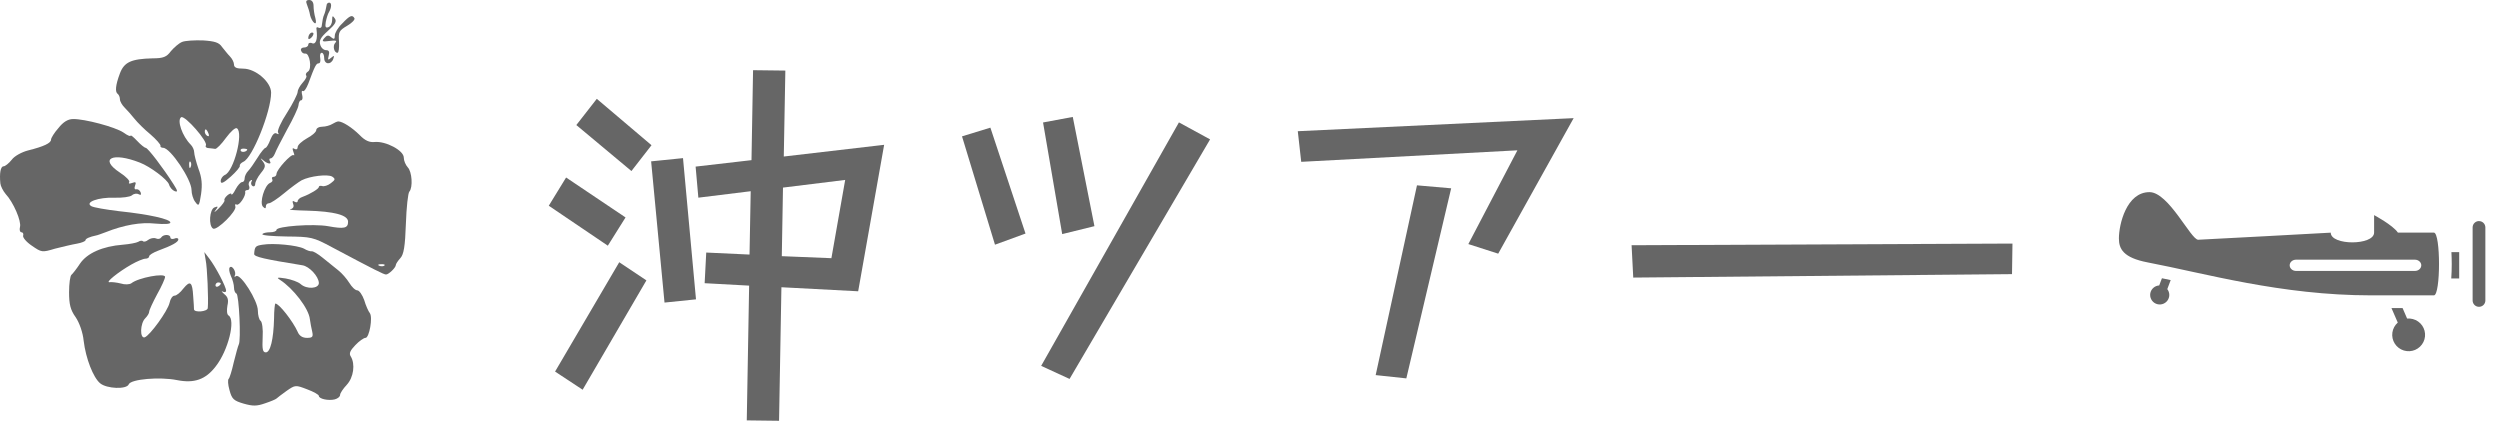 <svg width="164" height="28" viewBox="0 0 164 28" fill="none" xmlns="http://www.w3.org/2000/svg">
<path d="M20.134 0.294C20.204 0.468 20.308 0.779 20.343 1.004C20.395 1.212 20.517 1.437 20.622 1.507C20.726 1.576 20.761 1.472 20.691 1.195C20.622 0.97 20.569 0.606 20.569 0.381C20.569 0.156 20.465 0 20.291 0C20.082 0 20.047 0.087 20.134 0.294Z" fill="#666666"/>
<path d="M21.424 0.346C21.389 0.571 21.319 0.848 21.267 0.952C21.197 1.091 21.145 1.368 21.11 1.662C21.11 1.801 21.006 1.87 20.902 1.818C20.797 1.749 20.728 1.801 20.762 1.922C20.849 2.563 20.728 2.926 20.484 2.84C20.345 2.77 20.223 2.822 20.223 2.926C20.223 3.03 20.101 3.117 19.945 3.117C19.788 3.117 19.701 3.221 19.753 3.324C19.788 3.446 19.91 3.532 20.014 3.515C20.31 3.446 20.484 4.519 20.206 4.692C20.084 4.762 20.032 4.883 20.084 4.952C20.154 5.004 20.049 5.212 19.858 5.42C19.684 5.61 19.527 5.887 19.527 6.026C19.527 6.164 19.214 6.788 18.831 7.394C18.431 8 18.17 8.588 18.24 8.692C18.309 8.813 18.292 8.831 18.153 8.761C18.014 8.675 17.874 8.813 17.735 9.16C17.631 9.454 17.474 9.697 17.422 9.697C17.352 9.697 17.109 9.991 16.9 10.337C16.674 10.701 16.395 11.099 16.274 11.22C16.152 11.341 16.047 11.567 16.047 11.705C16.047 11.844 15.978 11.947 15.873 11.947C15.787 11.947 15.595 12.155 15.456 12.415C15.317 12.692 15.195 12.831 15.178 12.744C15.178 12.658 15.056 12.692 14.917 12.813C14.777 12.934 14.69 13.073 14.725 13.142C14.76 13.194 14.586 13.437 14.342 13.679C14.099 13.921 13.995 13.973 14.134 13.8C14.325 13.54 14.325 13.506 14.064 13.61C13.751 13.731 13.664 14.805 13.977 14.995C14.221 15.151 15.56 13.835 15.439 13.54C15.404 13.419 15.421 13.367 15.526 13.419C15.682 13.523 16.152 12.831 16.082 12.588C16.065 12.519 16.134 12.467 16.239 12.467C16.343 12.467 16.395 12.346 16.343 12.207C16.274 12.069 16.326 11.913 16.43 11.844C16.535 11.774 16.57 11.792 16.5 11.913C16.448 12.017 16.465 12.138 16.57 12.207C16.656 12.259 16.743 12.207 16.743 12.069C16.743 11.93 16.9 11.618 17.109 11.359C17.422 10.978 17.439 10.857 17.248 10.597C17.057 10.354 17.057 10.337 17.265 10.51C17.561 10.77 17.857 10.805 17.7 10.562C17.648 10.458 17.666 10.389 17.753 10.389C17.84 10.389 17.961 10.251 18.031 10.078C18.083 9.922 18.448 9.212 18.831 8.502C19.231 7.792 19.562 7.082 19.579 6.909C19.597 6.718 19.666 6.58 19.753 6.58C19.84 6.58 19.875 6.424 19.823 6.233C19.771 6.043 19.788 5.922 19.875 5.974C19.945 6.026 20.101 5.801 20.223 5.489C20.658 4.311 20.745 4.156 20.902 4.156C21.006 4.156 21.041 4 21.006 3.809C20.971 3.619 21.006 3.463 21.11 3.463C21.197 3.463 21.267 3.619 21.267 3.809C21.267 4.225 21.702 4.277 21.858 3.879C21.945 3.636 21.928 3.619 21.719 3.792C21.511 3.965 21.493 3.948 21.563 3.653C21.632 3.394 21.58 3.29 21.389 3.29C21.232 3.29 21.058 3.134 21.006 2.926C20.919 2.666 21.041 2.441 21.511 2.026C21.998 1.593 22.102 1.402 21.963 1.212C21.824 1.004 21.789 1.022 21.789 1.316C21.789 1.524 21.685 1.731 21.545 1.783C21.354 1.853 21.319 1.766 21.371 1.437C21.424 1.177 21.511 0.9 21.58 0.796C21.754 0.502 21.772 0.173 21.598 0.173C21.511 0.173 21.424 0.242 21.424 0.346Z" fill="#666666"/>
<path d="M22.45 1.541C22.171 1.801 21.963 2.164 21.963 2.337C21.963 2.58 21.91 2.597 21.719 2.441C21.545 2.285 21.441 2.303 21.267 2.511C21.093 2.718 21.145 2.753 21.632 2.684C22.015 2.632 22.137 2.666 21.997 2.805C21.806 2.995 21.91 3.463 22.137 3.463C22.224 3.463 22.258 3.134 22.241 2.753C22.189 2.095 22.241 2.008 22.763 1.697C23.093 1.506 23.302 1.281 23.25 1.195C23.111 0.952 22.954 1.004 22.45 1.541Z" fill="#666666"/>
<path d="M20.344 2.2C20.275 2.252 20.223 2.39 20.223 2.494C20.223 2.598 20.31 2.581 20.431 2.46C20.536 2.356 20.588 2.217 20.553 2.165C20.501 2.113 20.397 2.131 20.344 2.2Z" fill="#666666"/>
<path d="M11.939 2.754C11.73 2.84 11.417 3.117 11.208 3.36C10.93 3.741 10.703 3.827 10.008 3.827C8.616 3.862 8.146 4.07 7.867 4.814C7.572 5.594 7.537 6.044 7.728 6.165C7.798 6.217 7.867 6.373 7.867 6.511C7.867 6.65 8.007 6.892 8.181 7.065C8.337 7.221 8.633 7.55 8.824 7.793C9.016 8.035 9.486 8.503 9.868 8.814C10.251 9.143 10.547 9.49 10.529 9.559C10.495 9.628 10.582 9.697 10.703 9.697C11.173 9.697 12.565 11.775 12.565 12.468C12.565 12.71 12.669 13.074 12.809 13.247C13.035 13.559 13.07 13.524 13.191 12.727C13.278 12.104 13.244 11.654 13.017 11.065C12.861 10.615 12.739 10.13 12.739 9.992C12.739 9.836 12.635 9.611 12.513 9.49C11.956 8.935 11.591 7.879 11.886 7.689C12.13 7.55 13.661 9.299 13.505 9.541C13.452 9.628 13.539 9.715 13.678 9.715C13.835 9.732 14.027 9.749 14.114 9.767C14.2 9.784 14.531 9.455 14.827 9.039C15.123 8.641 15.436 8.347 15.54 8.416C15.992 8.693 15.331 11.273 14.74 11.481C14.601 11.55 14.479 11.723 14.479 11.879C14.479 12.087 14.653 12.018 15.14 11.585C15.488 11.273 15.766 10.944 15.732 10.875C15.714 10.788 15.819 10.684 15.958 10.615C16.549 10.39 17.785 7.325 17.785 6.078C17.785 5.386 16.775 4.503 15.958 4.503C15.523 4.503 15.349 4.433 15.349 4.226C15.349 4.087 15.227 3.845 15.088 3.706C14.949 3.568 14.722 3.273 14.566 3.083C14.374 2.788 14.096 2.702 13.313 2.65C12.756 2.633 12.13 2.667 11.939 2.754ZM13.678 8.762C13.731 8.901 13.713 8.97 13.609 8.918C13.505 8.866 13.435 8.745 13.435 8.641C13.435 8.399 13.557 8.451 13.678 8.762ZM16.219 9.801C16.219 9.94 15.888 10.026 15.801 9.905C15.749 9.819 15.819 9.749 15.958 9.749C16.097 9.749 16.219 9.784 16.219 9.801ZM12.513 10.944C12.461 11.083 12.409 11.031 12.409 10.84C12.391 10.65 12.443 10.546 12.495 10.615C12.548 10.667 12.565 10.823 12.513 10.944Z" fill="#666666"/>
<path d="M3.834 8.399C3.556 8.711 3.347 9.057 3.347 9.161C3.347 9.386 2.877 9.611 1.833 9.871C1.433 9.975 0.946 10.234 0.772 10.477C0.581 10.719 0.337 10.91 0.233 10.91C0.041 10.91 -0.046 11.36 0.024 12.035C0.041 12.208 0.198 12.52 0.372 12.728C0.876 13.264 1.416 14.511 1.311 14.892C1.259 15.083 1.311 15.239 1.416 15.239C1.503 15.239 1.555 15.342 1.52 15.446C1.468 15.568 1.729 15.879 2.094 16.122C2.721 16.554 2.755 16.572 3.608 16.312C4.095 16.191 4.739 16.035 5.052 15.983C5.348 15.931 5.609 15.827 5.609 15.758C5.609 15.654 5.887 15.533 6.305 15.446C6.357 15.446 6.635 15.342 6.914 15.239C8.131 14.754 9.245 14.563 10.184 14.667C10.793 14.719 11.176 14.702 11.176 14.598C11.176 14.373 9.784 14.061 7.801 13.853C6.948 13.749 6.131 13.611 5.991 13.524C5.539 13.264 6.461 12.935 7.488 12.97C8.01 12.988 8.532 12.918 8.653 12.814C8.793 12.693 8.984 12.676 9.106 12.745C9.228 12.814 9.28 12.78 9.228 12.624C9.175 12.485 9.054 12.399 8.949 12.416C8.827 12.451 8.793 12.347 8.862 12.174C8.949 11.948 8.897 11.914 8.671 12.001C8.497 12.07 8.41 12.052 8.479 11.948C8.532 11.862 8.271 11.585 7.87 11.325C6.479 10.408 7.366 9.957 9.175 10.667C9.854 10.927 10.985 11.775 11.089 12.104C11.141 12.295 11.315 12.485 11.454 12.537C11.681 12.624 11.663 12.52 11.385 12.087C10.689 10.996 9.697 9.698 9.558 9.698C9.488 9.698 9.228 9.49 9.001 9.247C8.758 8.988 8.566 8.832 8.566 8.901C8.566 8.97 8.358 8.884 8.097 8.693C7.557 8.33 5.539 7.793 4.791 7.81C4.46 7.81 4.147 8.001 3.834 8.399Z" fill="#666666"/>
<path d="M21.79 8.138C21.651 8.225 21.355 8.311 21.146 8.311C20.92 8.311 20.746 8.415 20.746 8.536C20.746 8.657 20.468 8.9 20.137 9.073C19.807 9.264 19.528 9.506 19.528 9.644C19.528 9.783 19.441 9.835 19.32 9.766C19.18 9.679 19.163 9.731 19.25 9.973C19.32 10.147 19.32 10.233 19.267 10.181C19.128 10.043 18.137 11.134 18.137 11.411C18.137 11.514 18.049 11.601 17.945 11.601C17.858 11.601 17.806 11.67 17.858 11.757C17.91 11.844 17.858 11.947 17.719 11.999C17.354 12.138 17.006 13.315 17.249 13.558C17.388 13.696 17.441 13.696 17.441 13.54C17.441 13.419 17.527 13.333 17.649 13.333C17.754 13.333 18.206 13.038 18.641 12.675C19.076 12.311 19.598 11.93 19.789 11.826C20.329 11.549 21.494 11.411 21.79 11.584C22.016 11.74 21.999 11.792 21.703 12.017C21.512 12.172 21.251 12.242 21.146 12.207C21.025 12.172 20.92 12.19 20.92 12.259C20.92 12.38 20.398 12.709 19.841 12.917C19.668 12.969 19.528 13.107 19.528 13.194C19.528 13.281 19.441 13.298 19.32 13.229C19.198 13.142 19.163 13.194 19.233 13.385C19.302 13.558 19.233 13.679 19.041 13.731C18.885 13.765 19.372 13.8 20.137 13.818C21.947 13.869 22.834 14.112 22.834 14.545C22.834 14.978 22.573 15.03 21.529 14.839C20.555 14.666 18.137 14.839 18.137 15.082C18.137 15.168 17.945 15.237 17.719 15.237C17.475 15.237 17.249 15.289 17.214 15.359C17.162 15.445 17.875 15.497 18.798 15.514C20.416 15.532 20.537 15.549 21.79 16.224C24.591 17.713 25.183 18.008 25.322 18.008C25.496 18.008 25.966 17.558 25.966 17.384C25.966 17.315 26.105 17.107 26.262 16.934C26.488 16.692 26.575 16.172 26.627 14.666C26.662 13.61 26.766 12.657 26.853 12.571C27.097 12.294 27.027 11.255 26.749 10.978C26.609 10.822 26.488 10.545 26.488 10.337C26.488 9.87 25.305 9.246 24.574 9.315C24.243 9.35 23.948 9.229 23.599 8.865C23.095 8.363 22.469 7.965 22.19 7.965C22.121 7.965 21.929 8.051 21.79 8.138ZM25.218 17.419C25.165 17.471 25.009 17.488 24.887 17.436C24.748 17.384 24.8 17.332 24.991 17.332C25.183 17.315 25.287 17.367 25.218 17.419Z" fill="#666666"/>
<path d="M10.569 15.584C10.516 15.671 10.36 15.706 10.22 15.636C10.064 15.584 9.855 15.636 9.716 15.74C9.594 15.844 9.438 15.879 9.385 15.827C9.333 15.775 9.194 15.775 9.072 15.861C8.95 15.931 8.498 16.017 8.063 16.052C6.723 16.156 5.714 16.606 5.245 17.299C5.018 17.645 4.757 17.974 4.688 18.026C4.601 18.095 4.531 18.597 4.531 19.169C4.531 19.965 4.618 20.329 4.966 20.814C5.21 21.177 5.436 21.818 5.488 22.355C5.627 23.515 6.114 24.762 6.567 25.142C7.002 25.506 8.307 25.558 8.446 25.212C8.585 24.866 10.499 24.71 11.612 24.935C12.743 25.16 13.491 24.9 14.152 24.034C14.97 22.995 15.475 20.97 14.988 20.692C14.883 20.623 14.866 20.363 14.918 20.052C15.005 19.671 14.953 19.48 14.709 19.29C14.535 19.134 14.501 19.065 14.622 19.134C14.727 19.186 14.831 19.169 14.831 19.065C14.831 18.805 14.135 17.489 13.735 16.97L13.404 16.537L13.491 17.056C13.596 17.524 13.683 19.671 13.631 20.208C13.613 20.45 12.743 20.519 12.726 20.294C12.726 20.225 12.709 19.844 12.674 19.446C12.621 18.493 12.482 18.372 12.03 18.926C11.838 19.186 11.578 19.394 11.456 19.394C11.317 19.394 11.177 19.602 11.125 19.861C11.003 20.398 9.838 22.008 9.49 22.13C9.159 22.216 9.194 21.212 9.525 20.883C9.664 20.744 9.786 20.554 9.786 20.45C9.786 20.346 10.029 19.827 10.307 19.307C10.603 18.788 10.829 18.268 10.829 18.164C10.829 17.887 9.072 18.216 8.62 18.58C8.498 18.667 8.185 18.684 7.924 18.597C7.646 18.528 7.332 18.493 7.193 18.511C6.863 18.563 7.767 17.835 8.62 17.351C8.985 17.143 9.403 16.97 9.542 16.97C9.681 16.97 9.786 16.9 9.786 16.814C9.786 16.727 10.046 16.571 10.36 16.45C11.299 16.104 11.699 15.879 11.699 15.706C11.699 15.619 11.578 15.584 11.438 15.654C11.299 15.706 11.177 15.671 11.177 15.584C11.177 15.359 10.708 15.359 10.569 15.584ZM14.483 18.597C14.483 18.649 14.414 18.736 14.309 18.788C14.222 18.84 14.135 18.805 14.135 18.718C14.135 18.615 14.222 18.528 14.309 18.528C14.414 18.528 14.483 18.563 14.483 18.597Z" fill="#666666"/>
<path d="M17.23 16.052C16.76 16.121 16.708 16.173 16.673 16.658C16.655 16.848 17.369 17.004 19.839 17.402C20.292 17.472 20.901 18.13 20.918 18.563C20.918 18.944 20.118 18.995 19.718 18.632C19.561 18.493 19.126 18.337 18.743 18.268C18.187 18.182 18.117 18.199 18.361 18.355C19.23 18.909 20.257 20.242 20.327 20.935C20.361 21.177 20.431 21.558 20.483 21.766C20.553 22.095 20.501 22.164 20.135 22.164C19.839 22.164 19.631 22.026 19.526 21.766C19.213 21.073 18.308 19.913 18.065 19.913C18.03 19.913 17.978 20.363 17.978 20.9C17.943 22.268 17.734 23.116 17.439 23.116C17.23 23.116 17.195 22.909 17.23 22.13C17.265 21.576 17.195 21.108 17.09 21.039C17.003 20.987 16.916 20.675 16.916 20.381C16.916 19.723 15.786 17.939 15.49 18.112C15.386 18.182 15.351 18.164 15.403 18.078C15.525 17.853 15.229 17.368 15.072 17.541C15.003 17.61 15.037 17.853 15.142 18.095C15.264 18.337 15.351 18.684 15.351 18.874C15.351 19.047 15.42 19.221 15.507 19.255C15.681 19.307 15.82 22.337 15.664 22.597C15.612 22.701 15.472 23.22 15.333 23.774C15.211 24.329 15.055 24.814 15.003 24.848C14.933 24.9 14.95 25.229 15.055 25.593C15.211 26.181 15.333 26.285 15.977 26.476C16.586 26.649 16.847 26.649 17.386 26.458C17.752 26.337 18.082 26.199 18.134 26.147C18.187 26.095 18.482 25.87 18.796 25.645C19.37 25.246 19.387 25.246 20.153 25.541C20.57 25.697 20.918 25.887 20.918 25.974C20.918 26.164 21.544 26.303 21.962 26.199C22.153 26.147 22.31 26.026 22.31 25.904C22.31 25.8 22.501 25.506 22.745 25.246C23.197 24.762 23.319 23.878 23.006 23.376C22.884 23.186 22.971 22.995 23.302 22.649C23.563 22.372 23.858 22.164 23.98 22.164C24.224 22.164 24.467 20.814 24.259 20.537C24.172 20.433 23.998 20.052 23.893 19.688C23.771 19.342 23.563 19.047 23.441 19.047C23.302 19.047 23.076 18.822 22.919 18.563C22.745 18.285 22.432 17.922 22.188 17.731C21.962 17.558 21.51 17.177 21.179 16.918C20.866 16.658 20.535 16.467 20.448 16.485C20.379 16.502 20.135 16.433 19.944 16.312C19.509 16.087 17.926 15.931 17.23 16.052Z" fill="#666666"/>
<path d="M49.143 18.737L46.225 18.578L46.329 16.567L49.169 16.699L49.246 12.544L45.812 12.967L45.632 10.929L49.298 10.506L49.401 4.604L51.519 4.63L51.416 10.268L58 9.5L56.296 19.108L51.261 18.843L51.106 27.604L48.988 27.577L49.143 18.737ZM39.15 6.483L42.739 9.526L41.422 11.22L37.807 8.203L39.15 6.483ZM42.714 10.585L44.805 10.373L45.657 19.637L43.592 19.849L42.714 10.585ZM37.136 11.644L41.035 14.264L39.873 16.117L36 13.496L37.136 11.644ZM51.364 12.306L51.286 16.805L54.54 16.937L55.444 11.803L51.364 12.306ZM40.622 17.202L42.404 18.393L38.221 25.566L36.413 24.375L40.622 17.202Z" fill="#666666"/>
<path d="M107.032 16.087L132.018 15.978L131.988 17.983L107.141 18.209L107.032 16.087Z" fill="#666666"/>
<path d="M99.541 9.861L85.36 10.616L85.135 8.607L103.231 7.75L98.282 16.64L96.323 16.011L99.541 9.861ZM92.954 12.158L95.197 12.353L92.255 24.822L90.244 24.607L92.954 12.158Z" fill="#666666"/>
<path d="M68.424 8.034L70.374 7.671L71.795 14.836L69.68 15.357L68.424 8.034ZM77.338 8.029L79.382 9.143L70.163 24.858L68.3 24.001L77.338 8.029ZM63.108 8.945L64.969 8.374L67.273 15.321L65.271 16.052L63.108 8.945Z" fill="#666666"/>
<path d="M141.823 18.253L142.397 18.374L142.174 18.966C142.26 19.076 142.306 19.212 142.306 19.352C142.305 19.491 142.257 19.627 142.17 19.736C142.083 19.846 141.961 19.923 141.825 19.956C141.688 19.989 141.545 19.975 141.417 19.917C141.289 19.859 141.185 19.76 141.121 19.636C141.056 19.512 141.035 19.37 141.061 19.232C141.088 19.095 141.159 18.971 141.265 18.879C141.37 18.787 141.504 18.733 141.644 18.725L141.823 18.253ZM157.294 21.162C157.102 21.33 156.976 21.562 156.94 21.815C156.904 22.068 156.959 22.325 157.097 22.541C157.234 22.757 157.444 22.917 157.69 22.992C157.935 23.067 158.199 23.053 158.435 22.952C158.67 22.85 158.862 22.669 158.975 22.439C159.088 22.21 159.115 21.948 159.052 21.701C158.988 21.453 158.838 21.236 158.628 21.089C158.418 20.942 158.162 20.875 157.907 20.898L157.609 20.209H156.88L157.294 21.162ZM160.834 17.317C160.834 17.651 160.823 17.975 160.802 18.268H161.323V16.541H160.813C160.825 16.787 160.834 17.049 160.834 17.318L160.834 17.317ZM159.663 19.375H155.535C149.632 19.375 144.615 17.924 140.889 17.214C139.277 16.906 139 16.321 139 15.64C139 14.729 139.493 12.604 141.007 12.604C142.264 12.604 143.722 15.727 144.2 15.727C144.404 15.727 152.897 15.262 152.897 15.262C152.897 15.687 153.605 15.899 154.314 15.899C155.024 15.899 155.741 15.685 155.741 15.257V14.111C155.741 14.111 156.962 14.761 157.303 15.259H159.662C160.112 15.259 160.112 19.377 159.662 19.377L159.663 19.375ZM158.836 17.404C158.836 17.201 158.648 17.035 158.42 17.035H150.619C150.389 17.035 150.203 17.2 150.203 17.404C150.203 17.608 150.391 17.773 150.619 17.773H158.417C158.648 17.775 158.835 17.61 158.835 17.406L158.836 17.404ZM162.62 14.502C162.509 14.502 162.404 14.546 162.326 14.624C162.248 14.701 162.204 14.806 162.204 14.916V19.716C162.205 19.825 162.25 19.93 162.328 20.007C162.406 20.084 162.512 20.127 162.622 20.127C162.732 20.127 162.838 20.084 162.916 20.007C162.994 19.93 163.039 19.825 163.04 19.716V14.92C163.04 14.865 163.029 14.81 163.008 14.76C162.987 14.709 162.956 14.663 162.917 14.624C162.878 14.585 162.831 14.555 162.78 14.534C162.729 14.514 162.674 14.503 162.619 14.504L162.62 14.502Z" fill="#666666"/>
</svg>
